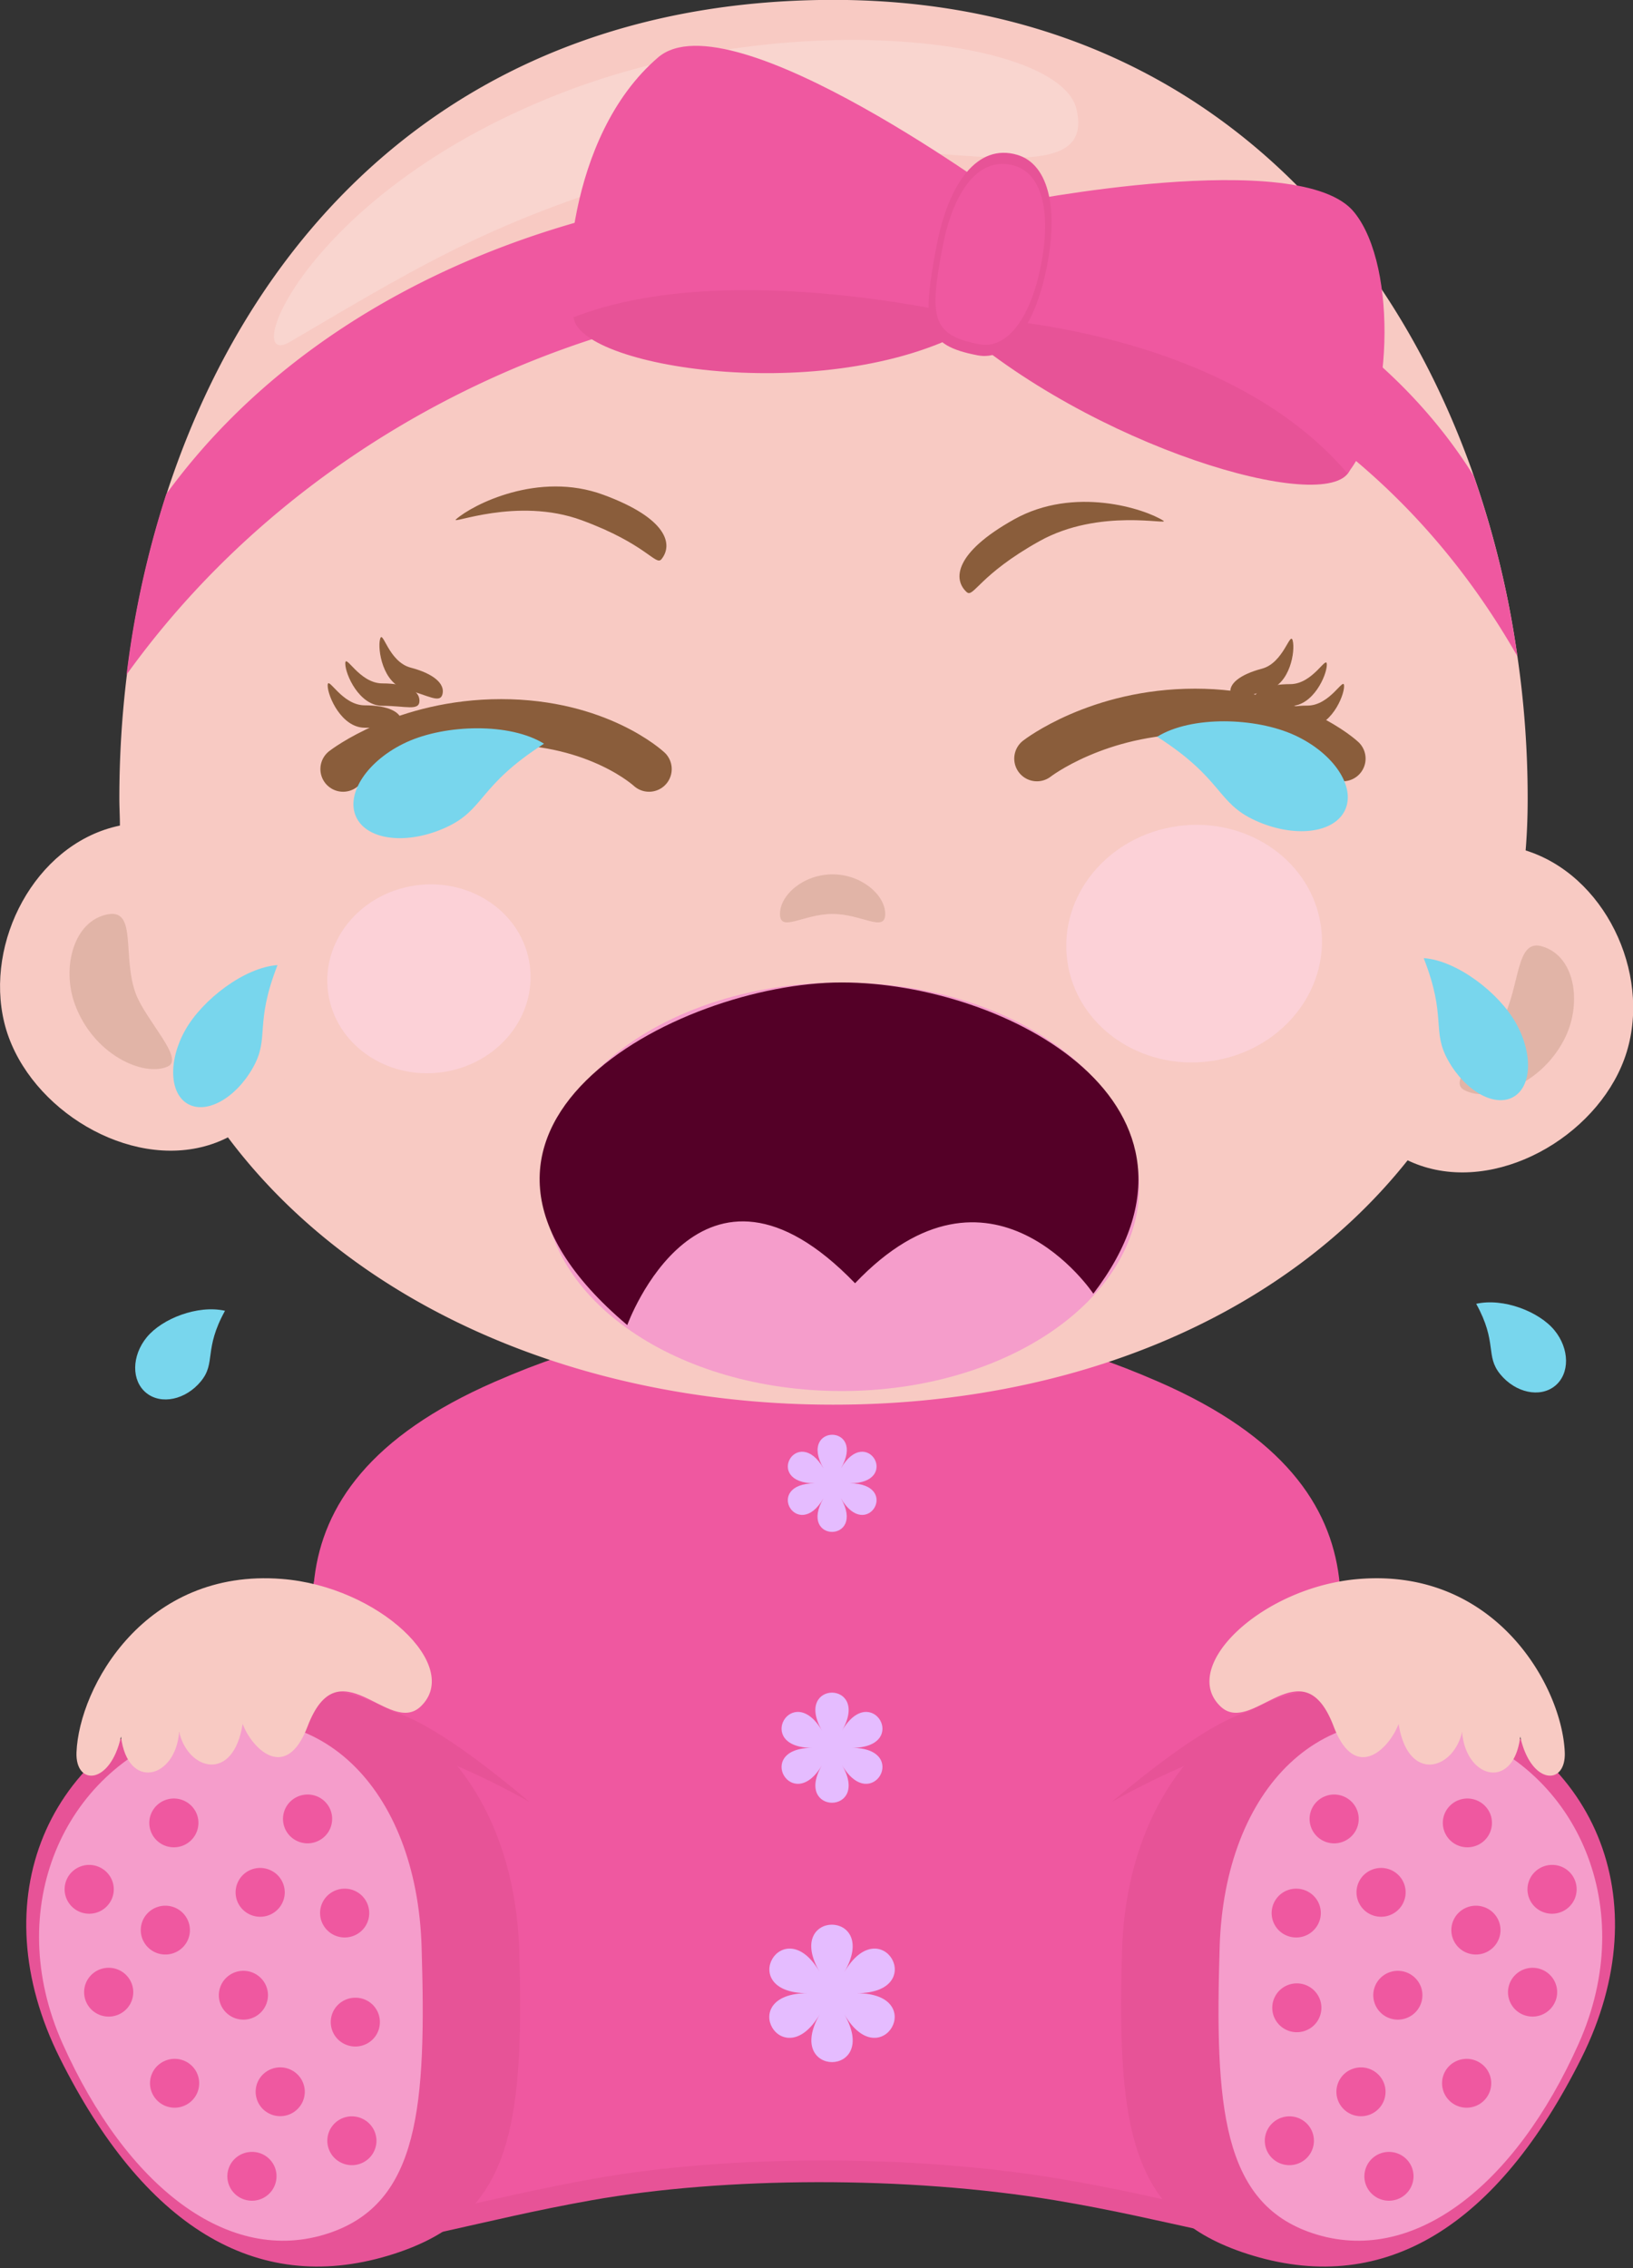 <svg xmlns="http://www.w3.org/2000/svg" fill="none" viewBox="0 0 108 150"><rect x="0" y="0" width="108" height="150" fill="#333333" stroke="none"/><g clip-path="url(#clip0)"><path fill="#E75397" d="M85.348 119.618c3.305-8.406 7.585-19.596-8.978-26.801-12.522-5.452-11.228-.683-21.738-.683h-.393c-10.51 0-9.198-4.769-21.738.683-16.557 7.205-12.265 18.395-8.978 26.801 2.68 6.816-11.798 8.04-8.744 20.898 2.894 12.183 9.394 7.651 24.338 4.995 8.806-1.565 20.85-1.626 30.661 0 14.975 2.497 21.463 7.181 24.339-4.995 3.029-12.834-11.443-14.052-8.77-20.898z"/><path fill="#EF58A0" d="M85.6 118.18c3.304-8.4 7.579-19.589-8.984-26.8-12.522-5.452-11.228-.683-21.74-.683h-.41c-10.51 0-9.198-4.77-21.739.682-16.556 7.212-12.264 18.401-8.983 26.801 2.686 6.816-11.799 8.04-8.739 20.899 2.895 12.182 9.389 7.65 24.34 4.994 8.805-1.565 20.849-1.626 30.63 0 14.98 2.498 21.462 7.182 24.338-4.994 3.078-12.859-11.4-14.083-8.714-20.899z"/><path fill="url(#paint0_radial)" d="M54.374 116.718c-1.962 3.369-4.568-1.127-.656-1.127-3.912 0-1.306-4.495.656-1.12-1.962-3.375 3.262-3.375 1.306 0 1.956-3.375 4.569 1.12.65 1.12 3.919 0 1.306 4.496-.65 1.127 1.956 3.338-3.268 3.338-1.306 0z"/><path fill="url(#paint1_radial)" d="M54.215 133.213c-2.453 4.185-5.673-1.395-.81-1.395-4.863 0-1.619-5.579.81-1.395-2.453-4.184 4.053-4.184 1.625 0 2.452-4.184 5.672 1.395.81 1.395 4.862 0 1.618 5.58-.81 1.395 2.428 4.215-4.054 4.215-1.625 0z"/><path fill="url(#paint2_radial)" d="M54.466 99.084c-1.723 2.967-4.023-.986-.576-.986-3.447 0-1.147-3.954.576-.987-1.723-2.967 2.87-2.967 1.147 0 1.723-2.967 4.016.987.576.987 3.44 0 1.147 3.953-.576.986 1.71 2.967-2.882 2.967-1.147 0z"/><path fill="#E75397" d="M34.34 129.016c.368 12.323-.76 17.78-8.658 20.156-8.806 2.643-16.196-2.01-21.72-13.054-5.268-10.543-.835-20.709 9.627-23.822 11.755-3.496 20.383 4.422 20.751 16.72z"/><path fill="#F59DCB" d="M27.883 128.766c.319 10.483-.147 16.922-6.132 18.92-6.641 2.223-13.405-3.125-17.612-12.536-4.01-8.978.11-18.06 8.003-20.661 8.891-2.924 15.428 3.795 15.741 14.277z"/><path fill="url(#paint3_radial)" d="M12.559 127.591a1.608 1.608 0 01-.954 1.524 1.626 1.626 0 01-.936.122 1.625 1.625 0 01-1.317-1.227 1.606 1.606 0 01.638-1.679 1.63 1.63 0 01.895-.299c.43-.014.847.143 1.161.435.314.293.498.697.513 1.124z"/><path fill="url(#paint4_radial)" d="M18.832 125.1a1.62 1.62 0 01-.958 1.52 1.63 1.63 0 01-1.78-.297 1.601 1.601 0 01-.406-1.747 1.619 1.619 0 011.47-1.042 1.648 1.648 0 011.163.438 1.618 1.618 0 01.51 1.128z"/><path fill="url(#paint5_radial)" d="M21.965 120.245c.01.319-.076.634-.246.904a1.633 1.633 0 01-2.491.319 1.607 1.607 0 01.17-2.489c.261-.185.572-.29.893-.299a1.618 1.618 0 011.535.949c.087.194.135.404.14.616z"/><path fill="url(#paint6_radial)" d="M13.123 120.507a1.62 1.62 0 01-.958 1.52 1.633 1.633 0 01-1.78-.297 1.61 1.61 0 01-.406-1.747 1.63 1.63 0 013.002-.09c.087.193.136.402.142.614z"/><path fill="url(#paint7_radial)" d="M24.418 126.464a1.608 1.608 0 01-.954 1.525 1.63 1.63 0 01-2.253-1.109 1.602 1.602 0 01.643-1.678c.263-.185.575-.289.896-.297a1.617 1.617 0 011.668 1.559z"/><path fill="url(#paint8_radial)" d="M7.524 124.899c.01.319-.076.633-.247.904a1.626 1.626 0 01-1.646.735 1.62 1.62 0 01-1.315-1.229 1.605 1.605 0 01.64-1.677c.262-.185.573-.289.894-.299a1.64 1.64 0 011.162.44c.314.293.498.698.512 1.126z"/><path fill="url(#paint9_radial)" d="M17.722 131.897a1.62 1.62 0 01-.953 1.525 1.635 1.635 0 01-1.783-.293 1.612 1.612 0 01-.408-1.748c.113-.299.314-.557.575-.743a1.631 1.631 0 012.056.136c.314.292.499.696.513 1.123z"/><path fill="url(#paint10_radial)" d="M20.157 138.287a1.62 1.62 0 01-.958 1.52 1.633 1.633 0 01-1.78-.297 1.61 1.61 0 01-.406-1.747 1.63 1.63 0 012.632-.602c.313.294.497.698.511 1.126z"/><path fill="url(#paint11_radial)" d="M8.812 131.702a1.61 1.61 0 01-.958 1.52 1.633 1.633 0 01-1.78-.296 1.614 1.614 0 01-.406-1.748 1.621 1.621 0 011.47-1.041 1.628 1.628 0 011.532.951c.087.194.136.402.142.614z"/><path fill="url(#paint12_radial)" d="M25.123 133.682a1.607 1.607 0 01-.959 1.521 1.636 1.636 0 01-1.78-.3 1.607 1.607 0 01.176-2.49c.262-.185.574-.288.896-.296a1.609 1.609 0 011.668 1.565z"/><path fill="url(#paint13_radial)" d="M24.897 141.527a1.61 1.61 0 01-.958 1.52 1.633 1.633 0 01-1.78-.296 1.614 1.614 0 01-.406-1.748 1.621 1.621 0 011.47-1.041 1.64 1.64 0 011.162.44c.313.293.497.698.512 1.125z"/><path fill="url(#paint14_radial)" d="M18.286 143.879c.01.319-.076.633-.247.904a1.626 1.626 0 01-1.646.735 1.62 1.62 0 01-1.315-1.229 1.605 1.605 0 01.64-1.677c.262-.185.573-.289.894-.299a1.617 1.617 0 011.535.949 1.6 1.6 0 01.14.617z"/><path fill="url(#paint15_radial)" d="M13.172 137.727a1.607 1.607 0 01-.96 1.52 1.627 1.627 0 01-2.249-1.113 1.606 1.606 0 01.645-1.677 1.64 1.64 0 011.522-.193 1.61 1.61 0 011.042 1.463z"/><path fill="#E75397" d="M35.002 119.155c-6.56-3.655-10.069-4.039-10.725-4.727-.76-.664-.325-4.599 10.725 4.727z"/><path fill="#F8CAC3" d="M27.828 112.85c-2.097 2.01-5.415-4.129-7.488 1.328-1.422 3.74-3.679 1.468-4.292-.17-.613 3.898-3.606 3.088-4.2.53-.24 3.106-3.404 3.904-3.846.31-.705 3.204-3.029 3.277-2.943 1.042.172-4.331 4.544-12.182 13.577-11.47 6.396.494 11.964 5.769 9.192 8.43z"/><path fill="#E75397" d="M74.206 129.016c-.368 12.323.76 17.78 8.658 20.156 8.806 2.643 16.195-2.01 21.72-13.054 5.268-10.543.834-20.709-9.627-23.822-11.755-3.496-20.383 4.422-20.751 16.72z"/><path fill="#F59DCB" d="M80.663 128.766c-.32 10.483.147 16.922 6.132 18.92 6.641 2.223 13.411-3.125 17.612-12.536 4.01-8.978-.105-18.06-7.972-20.661-8.923-2.924-15.46 3.795-15.772 14.277z"/><path fill="url(#paint16_radial)" d="M95.987 127.591a1.609 1.609 0 00.953 1.524c.293.132.619.175.936.122a1.625 1.625 0 001.318-1.227 1.606 1.606 0 00-.638-1.679 1.63 1.63 0 00-.895-.299 1.628 1.628 0 00-1.161.435 1.612 1.612 0 00-.513 1.124z"/><path fill="url(#paint17_radial)" d="M89.714 125.1a1.62 1.62 0 00.958 1.52 1.63 1.63 0 001.78-.297 1.614 1.614 0 00.406-1.747 1.619 1.619 0 00-1.47-1.042 1.648 1.648 0 00-1.164.438 1.618 1.618 0 00-.51 1.128z"/><path fill="url(#paint18_radial)" d="M86.611 120.245a1.62 1.62 0 00.958 1.52 1.633 1.633 0 001.78-.297 1.607 1.607 0 00-.17-2.489 1.629 1.629 0 00-1.52-.195 1.614 1.614 0 00-1.048 1.461z"/><path fill="url(#paint19_radial)" d="M95.423 120.507a1.62 1.62 0 00.958 1.52 1.633 1.633 0 001.78-.297 1.61 1.61 0 00.406-1.747 1.63 1.63 0 00-3.002-.09 1.603 1.603 0 00-.142.614z"/><path fill="url(#paint20_radial)" d="M84.103 126.464a1.607 1.607 0 00.955 1.525 1.629 1.629 0 002.253-1.109 1.603 1.603 0 00-.644-1.678 1.627 1.627 0 00-.896-.297 1.616 1.616 0 00-1.668 1.559z"/><path fill="url(#paint21_radial)" d="M101.022 124.899a1.605 1.605 0 00.957 1.52 1.634 1.634 0 001.781-.297 1.611 1.611 0 00-1.064-2.789 1.64 1.64 0 00-1.162.44 1.612 1.612 0 00-.512 1.126z"/><path fill="url(#paint22_radial)" d="M90.824 131.897a1.62 1.62 0 00.953 1.525 1.635 1.635 0 001.782-.293 1.612 1.612 0 00.409-1.748 1.631 1.631 0 00-2.632-.607 1.608 1.608 0 00-.512 1.123z"/><path fill="url(#paint23_radial)" d="M90.337 139.92a1.615 1.615 0 001.264-1.906 1.625 1.625 0 00-1.919-1.256 1.614 1.614 0 00-1.264 1.906 1.625 1.625 0 001.919 1.256z"/><path fill="url(#paint24_radial)" d="M99.734 131.702a1.61 1.61 0 00.958 1.52 1.631 1.631 0 002.25-1.109 1.606 1.606 0 00-.64-1.677 1.639 1.639 0 00-.894-.299 1.637 1.637 0 00-1.162.44 1.616 1.616 0 00-.512 1.125z"/><path fill="url(#paint25_radial)" d="M86.222 134.332a1.613 1.613 0 001.105-2.002 1.627 1.627 0 00-2.015-1.098 1.613 1.613 0 00-1.105 2.002 1.627 1.627 0 002.015 1.098z"/><path fill="url(#paint26_radial)" d="M83.65 141.527a1.61 1.61 0 00.957 1.52 1.633 1.633 0 001.78-.296 1.614 1.614 0 00.406-1.748 1.621 1.621 0 00-1.47-1.041 1.64 1.64 0 00-1.162.44 1.615 1.615 0 00-.512 1.125z"/><path fill="url(#paint27_radial)" d="M90.235 143.879c-.01.319.076.633.247.904a1.627 1.627 0 001.646.735 1.62 1.62 0 001.315-1.229 1.605 1.605 0 00-.64-1.677 1.636 1.636 0 00-2.057.139 1.623 1.623 0 00-.51 1.128z"/><path fill="url(#paint28_radial)" d="M95.374 137.727c-.01.319.076.633.247.904a1.626 1.626 0 001.646.735 1.62 1.62 0 001.315-1.229 1.605 1.605 0 00-.64-1.677 1.637 1.637 0 00-2.06.137 1.602 1.602 0 00-.509 1.13z"/><path fill="#E75397" d="M73.543 119.155c6.562-3.655 10.07-4.039 10.725-4.727.767-.664.326-4.599-10.725 4.727z"/><path fill="#F8CAC3" d="M80.718 112.85c2.097 2.01 5.415-4.129 7.487 1.328 1.423 3.74 3.68 1.468 4.293-.17.613 3.898 3.606 3.088 4.2.53.24 3.106 3.404 3.904 3.845.31.705 3.204 3.03 3.277 2.944 1.042-.172-4.331-4.544-12.182-13.577-11.47-6.39.494-11.964 5.769-9.192 8.43zM101.034 52.816c0 1.164-.043 2.309-.135 3.43a36.88 36.88 0 01-7.8 20.484c-8.346 10.501-22.383 16.178-38.02 16.166-16.22 0-31.421-6.231-39.994-17.664A36.389 36.389 0 017.93 54.589c0-.61-.037-1.182-.037-1.779 0-2.748.167-5.495.503-8.223a63.635 63.635 0 012.625-11.939C16.827 14.784 30.919.172 54.705-.006c22.597-.17 36.634 13.98 42.754 31.442a62.753 62.753 0 012.894 11.957c.456 3.12.683 6.27.681 9.423z"/><path fill="#F8CAC3" d="M107.724 69.061c-1.294 5.33-7.659 9.527-13.03 8.241-5.373-1.285-7.727-7.565-6.421-12.9 1.306-5.336 6.665-9.6 12.062-8.315 5.396 1.285 8.707 7.638 7.389 12.974zM.282 67.624c1.294 5.336 7.66 9.526 13.031 8.241 5.372-1.285 7.708-7.565 6.414-12.901-1.294-5.336-6.69-9.593-12.056-8.308C2.306 55.94-1.012 62.288.282 67.624z"/><path fill="#8A5D3B" d="M96.778 72.052c-1.067-.658 1.668-2.887 2.57-4.574 1.226-2.272.858-5.482 2.698-4.873 2.22.706 2.581 3.928 1.379 6.188-1.661 3.143-5.15 4.167-6.647 3.259zM11.087 70.535c1.153-.505-1.453-3.045-2.116-4.842-.889-2.437.092-5.561-1.809-5.232-2.3.402-3.096 3.538-2.213 5.945 1.22 3.344 4.537 4.83 6.138 4.13z" opacity=".2"/><path fill="#fff" d="M71.189 7.194c1.655 6.816-13.608.195-25.848 3.654-12.24 3.46-16.722 6.201-26.166 11.762-3.403 2.01 1.037-10.135 18.562-16.69C52.627.379 70.067 2.584 71.19 7.195z" opacity=".2"/><path fill="#F59DCB" d="M55.662 91.994c10.871 0 19.684-6.048 19.684-13.51 0-7.461-8.813-13.51-19.684-13.51s-19.684 6.049-19.684 13.51c0 7.462 8.813 13.51 19.684 13.51z"/><path fill="#540027" d="M56.55 84.865c8.999-9.455 15.759.691 15.759.691 9.502-12.453-5.776-20.582-16.647-20.582-10.871 0-29.473 9.744-14.177 22.658 0 0 4.827-13.376 15.064-2.767z"/><path fill="#EF58A0" d="M100.353 43.4C80.399 8.441 30.232 14.161 8.37 44.617a63.633 63.633 0 012.625-11.94C30.777 5.507 81.368 5.702 97.459 31.462a62.761 62.761 0 012.894 11.938z"/><path fill="#E75397" d="M89.352 30.833c-.576 3.466-15.944-.737-25.614-8.85-9.652 4.976-26.368 2.174-25.798-1.291.57-3.466 14.582-3.954 26.264-2.029 11.682 1.925 25.725 8.68 25.148 12.17z"/><path fill="#EF58A0" d="M89.119 31.308c-8.193-9.636-24.449-10.27-24.449-10.27s-16.312-4.123-26.706-.066c-.742-1.292-.576-11.915 5.562-17.177 4.802-4.106 23.4 9.654 23.4 9.654s19.151-3.837 22.653.61c2.907 3.617 2.514 13.564-.46 17.25z"/><path fill="#E75397" d="M69.245 17.585c-.78 4.05-2.57 6.298-4.581 5.915-3.514-.67-3.747-1.931-2.71-7.31.784-4.05 2.68-6.73 5.322-5.95 1.969.584 2.754 3.294 1.969 7.345z"/><path fill="#EF58A0" d="M68.852 17.5c-.699 3.612-2.287 5.61-4.084 5.269-3.133-.61-3.342-1.718-2.416-6.506.7-3.612 2.385-6 4.746-5.305 1.754.518 2.453 2.936 1.754 6.542z"/><path fill="#8A5D3B" d="M87.751 43.96c0 .694-.9 2.735-2.422 2.735-1.52 0-2.422.365-2.422-.33 0-.694.901-1.12 2.422-1.12 1.521 0 2.422-1.986 2.422-1.285z"/><path fill="#8A5D3B" d="M85.495 42.37c.178.676-.172 2.875-1.644 3.259-1.471.383-2.25.962-2.452.286-.203-.676.613-1.31 2.06-1.693 1.447-.384 1.864-2.522 2.036-1.852zM88.892 45.379c0 .694-.901 2.735-2.422 2.735-1.52 0-2.422.365-2.422-.33 0-.694.901-1.12 2.422-1.12 1.52 0 2.422-1.98 2.422-1.285z"/><path fill="#FFD8EC" fill-opacity=".5" d="M21.698 65.629c.464 3.414 3.826 5.78 7.51 5.285 3.683-.496 6.294-3.665 5.83-7.08-.464-3.414-3.826-5.78-7.51-5.284-3.683.495-6.294 3.665-5.83 7.079zM70.584 63.535c.584 4.294 4.813 7.27 9.446 6.647 4.634-.623 7.917-4.61 7.334-8.904-.584-4.295-4.813-7.271-9.446-6.648-4.634.623-7.917 4.61-7.334 8.904z"/><path fill="#8A5D3B" d="M22.836 43.887c0 .706.92 2.79 2.453 2.79s2.453.37 2.453-.336-.92-1.145-2.453-1.145-2.453-2.022-2.453-1.31z"/><path fill="#8A5D3B" d="M25.136 42.266c-.178.689.178 2.93 1.68 3.32 1.502.39 2.3.98 2.453.299.153-.683-.613-1.34-2.103-1.73-1.49-.39-1.852-2.577-2.03-1.889zM21.671 45.336c0 .707.92 2.79 2.453 2.79s2.453.372 2.453-.335c0-.707-.92-1.145-2.453-1.145s-2.453-2.022-2.453-1.31zM30.163 34.34c-.446.403 4.03-1.509 8.31.066 4.28 1.574 4.893 3.039 5.273 2.577.773-.953.43-2.69-3.85-4.264-4.281-1.574-8.632.65-9.733 1.622zM76.935 34.432c.504.328-4.217-.862-8.196 1.36-3.98 2.222-4.354 3.765-4.803 3.368-.913-.82-.847-2.59 3.132-4.812 3.98-2.222 8.627-.704 9.867.084z"/><path fill="#8A5D3B" d="M58.544 60.442c0 1.255-1.558 0-3.483 0-1.926 0-3.477 1.255-3.477 0s1.557-2.619 3.477-2.619 3.483 1.37 3.483 2.62z" opacity=".2"/><path stroke="#8A5D3B" stroke-linecap="round" stroke-linejoin="round" stroke-width="3" d="M22.69 50.861s4.013-3.125 10.452-3.125c6.438 0 9.783 3.125 9.783 3.125M68.578 50.17s4.013-3.126 10.452-3.126 9.784 3.125 9.784 3.125"/><path fill="#78D6ED" d="M29.508 54.715c-2.567 1.178-5.232.87-5.953-.685-.721-1.556.774-3.773 3.34-4.95 2.567-1.178 6.824-1.3 9.084.104-4.374 2.803-3.905 4.353-6.471 5.53zM83.004 54.254c2.566 1.178 5.231.87 5.953-.685.72-1.556-.775-3.773-3.341-4.95-2.567-1.178-6.824-1.3-9.083.104 4.374 2.803 3.905 4.353 6.471 5.53zM13.29 91.347c-1.011 1.23-2.632 1.573-3.62.769-.989-.805-.97-2.454.04-3.683 1.01-1.23 3.37-2.152 5.171-1.747-1.425 2.58-.581 3.432-1.592 4.66zM99.222 90.886c1.011 1.229 2.631 1.573 3.62.768.988-.804.97-2.453-.04-3.682-1.011-1.23-3.371-2.152-5.172-1.747 1.425 2.58.582 3.431 1.592 4.66zM16.726 70.612c-1.138 2.015-3.06 3.09-4.294 2.4-1.234-.69-1.312-2.883-.175-4.898 1.138-2.015 3.913-4.138 6.097-4.288-1.554 3.964-.49 4.771-1.628 6.786zM95.786 70.15c1.137 2.016 3.06 3.09 4.294 2.4 1.234-.69 1.312-2.882.174-4.897-1.137-2.015-3.912-4.138-6.096-4.288 1.553 3.964.49 4.771 1.628 6.786z"/></g><defs><radialGradient id="paint0_radial" cx="0" cy="0" r="1" gradientTransform="matrix(3.514 0 0 3.49 55.024 115.561)" gradientUnits="userSpaceOnUse"><stop stop-color="#E5BCFF"/><stop offset="1" stop-color="#E5BCFF"/></radialGradient><radialGradient id="paint1_radial" cx="0" cy="0" r="1" gradientTransform="matrix(59.012 0 0 64.626 2523.47 4379.25)" gradientUnits="userSpaceOnUse"><stop stop-color="#E5BCFF"/><stop offset="1" stop-color="#E5BCFF"/></radialGradient><radialGradient id="paint2_radial" cx="0" cy="0" r="1" gradientTransform="matrix(29.526 0 0 32.308 1800.86 2743.96)" gradientUnits="userSpaceOnUse"><stop stop-color="#E5BCFF"/><stop offset="1" stop-color="#E5BCFF"/></radialGradient><radialGradient id="paint3_radial" cx="0" cy="0" r="1" gradientTransform="matrix(1.624 -.048 .048 1.613 10.94 127.621)" gradientUnits="userSpaceOnUse"><stop stop-color="#EF58A0"/><stop offset="1" stop-color="#EF58A0"/></radialGradient><radialGradient id="paint4_radial" cx="0" cy="0" r="1" gradientTransform="matrix(8.613 0 0 8.555 769.077 1571.82)" gradientUnits="userSpaceOnUse"><stop stop-color="#EF58A0"/><stop offset="1" stop-color="#EF58A0"/></radialGradient><radialGradient id="paint5_radial" cx="0" cy="0" r="1" gradientTransform="matrix(8.613 0 0 8.556 789.436 1541.86)" gradientUnits="userSpaceOnUse"><stop stop-color="#EF58A0"/><stop offset="1" stop-color="#EF58A0"/></radialGradient><radialGradient id="paint6_radial" cx="0" cy="0" r="1" gradientTransform="matrix(8.613 0 0 8.555 733.857 1541.96)" gradientUnits="userSpaceOnUse"><stop stop-color="#EF58A0"/><stop offset="1" stop-color="#EF58A0"/></radialGradient><radialGradient id="paint7_radial" cx="0" cy="0" r="1" gradientTransform="matrix(8.613 0 0 8.556 804.206 1581.41)" gradientUnits="userSpaceOnUse"><stop stop-color="#EF58A0"/><stop offset="1" stop-color="#EF58A0"/></radialGradient><radialGradient id="paint8_radial" cx="0" cy="0" r="1" gradientTransform="matrix(8.613 0 0 8.555 697.901 1568.68)" gradientUnits="userSpaceOnUse"><stop stop-color="#EF58A0"/><stop offset="1" stop-color="#EF58A0"/></radialGradient><radialGradient id="paint9_radial" cx="0" cy="0" r="1" gradientTransform="matrix(8.613 0 0 8.555 761.012 1614.45)" gradientUnits="userSpaceOnUse"><stop stop-color="#EF58A0"/><stop offset="1" stop-color="#EF58A0"/></radialGradient><radialGradient id="paint10_radial" cx="0" cy="0" r="1" gradientTransform="matrix(8.613 0 0 8.555 775.343 1654.94)" gradientUnits="userSpaceOnUse"><stop stop-color="#EF58A0"/><stop offset="1" stop-color="#EF58A0"/></radialGradient><radialGradient id="paint11_radial" cx="0" cy="0" r="1" gradientTransform="matrix(8.613 0 0 8.555 704.943 1611.78)" gradientUnits="userSpaceOnUse"><stop stop-color="#EF58A0"/><stop offset="1" stop-color="#EF58A0"/></radialGradient><radialGradient id="paint12_radial" cx="0" cy="0" r="1" gradientTransform="matrix(8.613 0 0 8.556 807.348 1626.97)" gradientUnits="userSpaceOnUse"><stop stop-color="#EF58A0"/><stop offset="1" stop-color="#EF58A0"/></radialGradient><radialGradient id="paint13_radial" cx="0" cy="0" r="1" gradientTransform="matrix(8.613 0 0 8.554 804.684 1676.11)" gradientUnits="userSpaceOnUse"><stop stop-color="#EF58A0"/><stop offset="1" stop-color="#EF58A0"/></radialGradient><radialGradient id="paint14_radial" cx="0" cy="0" r="1" gradientTransform="matrix(8.613 0 0 8.556 762.81 1690.14)" gradientUnits="userSpaceOnUse"><stop stop-color="#EF58A0"/><stop offset="1" stop-color="#EF58A0"/></radialGradient><radialGradient id="paint15_radial" cx="0" cy="0" r="1" gradientTransform="matrix(8.613 0 0 8.556 731.435 1650.57)" gradientUnits="userSpaceOnUse"><stop stop-color="#EF58A0"/><stop offset="1" stop-color="#EF58A0"/></radialGradient><radialGradient id="paint16_radial" cx="0" cy="0" r="1" gradientTransform="rotate(-178.293 -1349.19 803.903) scale(8.617 8.559)" gradientUnits="userSpaceOnUse"><stop stop-color="#EF58A0"/><stop offset="1" stop-color="#EF58A0"/></radialGradient><radialGradient id="paint17_radial" cx="0" cy="0" r="1" gradientTransform="rotate(-178.293 -1362.736 796.354) scale(8.616 8.559)" gradientUnits="userSpaceOnUse"><stop stop-color="#EF58A0"/><stop offset="1" stop-color="#EF58A0"/></radialGradient><radialGradient id="paint18_radial" cx="0" cy="0" r="1" gradientTransform="matrix(-8.613 -.257 .255 -8.555 -2761.8 1521.21)" gradientUnits="userSpaceOnUse"><stop stop-color="#EF58A0"/><stop offset="1" stop-color="#EF58A0"/></radialGradient><radialGradient id="paint19_radial" cx="0" cy="0" r="1" gradientTransform="matrix(-8.613 -.257 .255 -8.555 -2723.9 1522.61)" gradientUnits="userSpaceOnUse"><stop stop-color="#EF58A0"/><stop offset="1" stop-color="#EF58A0"/></radialGradient><radialGradient id="paint20_radial" cx="0" cy="0" r="1" gradientTransform="matrix(-8.613 -.257 .255 -8.556 -2772.82 1560.64)" gradientUnits="userSpaceOnUse"><stop stop-color="#EF58A0"/><stop offset="1" stop-color="#EF58A0"/></radialGradient><radialGradient id="paint21_radial" cx="0" cy="0" r="1" gradientTransform="rotate(-178.293 -1338.424 795.141) scale(8.616 8.559)" gradientUnits="userSpaceOnUse"><stop stop-color="#EF58A0"/><stop offset="1" stop-color="#EF58A0"/></radialGradient><radialGradient id="paint22_radial" cx="0" cy="0" r="1" gradientTransform="rotate(-178.293 -1360.137 817.725) scale(8.616 8.559)" gradientUnits="userSpaceOnUse"><stop stop-color="#EF58A0"/><stop offset="1" stop-color="#EF58A0"/></radialGradient><radialGradient id="paint23_radial" cx="0" cy="0" r="1" gradientTransform="matrix(-8.582 -.256 .254 -8.525 -2742.48 1628.51)" gradientUnits="userSpaceOnUse"><stop stop-color="#EF58A0"/><stop offset="1" stop-color="#EF58A0"/></radialGradient><radialGradient id="paint24_radial" cx="0" cy="0" r="1" gradientTransform="matrix(-8.613 -.257 .255 -8.555 -2705.69 1592.97)" gradientUnits="userSpaceOnUse"><stop stop-color="#EF58A0"/><stop offset="1" stop-color="#EF58A0"/></radialGradient><radialGradient id="paint25_radial" cx="0" cy="0" r="1" gradientTransform="rotate(-178.2 -1374.999 819.477) scale(8.607 8.549)" gradientUnits="userSpaceOnUse"><stop stop-color="#EF58A0"/><stop offset="1" stop-color="#EF58A0"/></radialGradient><radialGradient id="paint26_radial" cx="0" cy="0" r="1" gradientTransform="matrix(-8.613 -.257 .255 -8.555 -2775.22 1655.35)" gradientUnits="userSpaceOnUse"><stop stop-color="#EF58A0"/><stop offset="1" stop-color="#EF58A0"/></radialGradient><radialGradient id="paint27_radial" cx="0" cy="0" r="1" gradientTransform="rotate(-178.293 -1361.045 855.491) scale(8.616 8.559)" gradientUnits="userSpaceOnUse"><stop stop-color="#EF58A0"/><stop offset="1" stop-color="#EF58A0"/></radialGradient><radialGradient id="paint28_radial" cx="0" cy="0" r="1" gradientTransform="rotate(-178.293 -1350.185 835.9) scale(8.617 8.559)" gradientUnits="userSpaceOnUse"><stop stop-color="#EF58A0"/><stop offset="1" stop-color="#EF58A0"/></radialGradient><clipPath id="clip0"><path fill="#fff" d="M0 0h108v149.897H0z"/></clipPath></defs></svg>